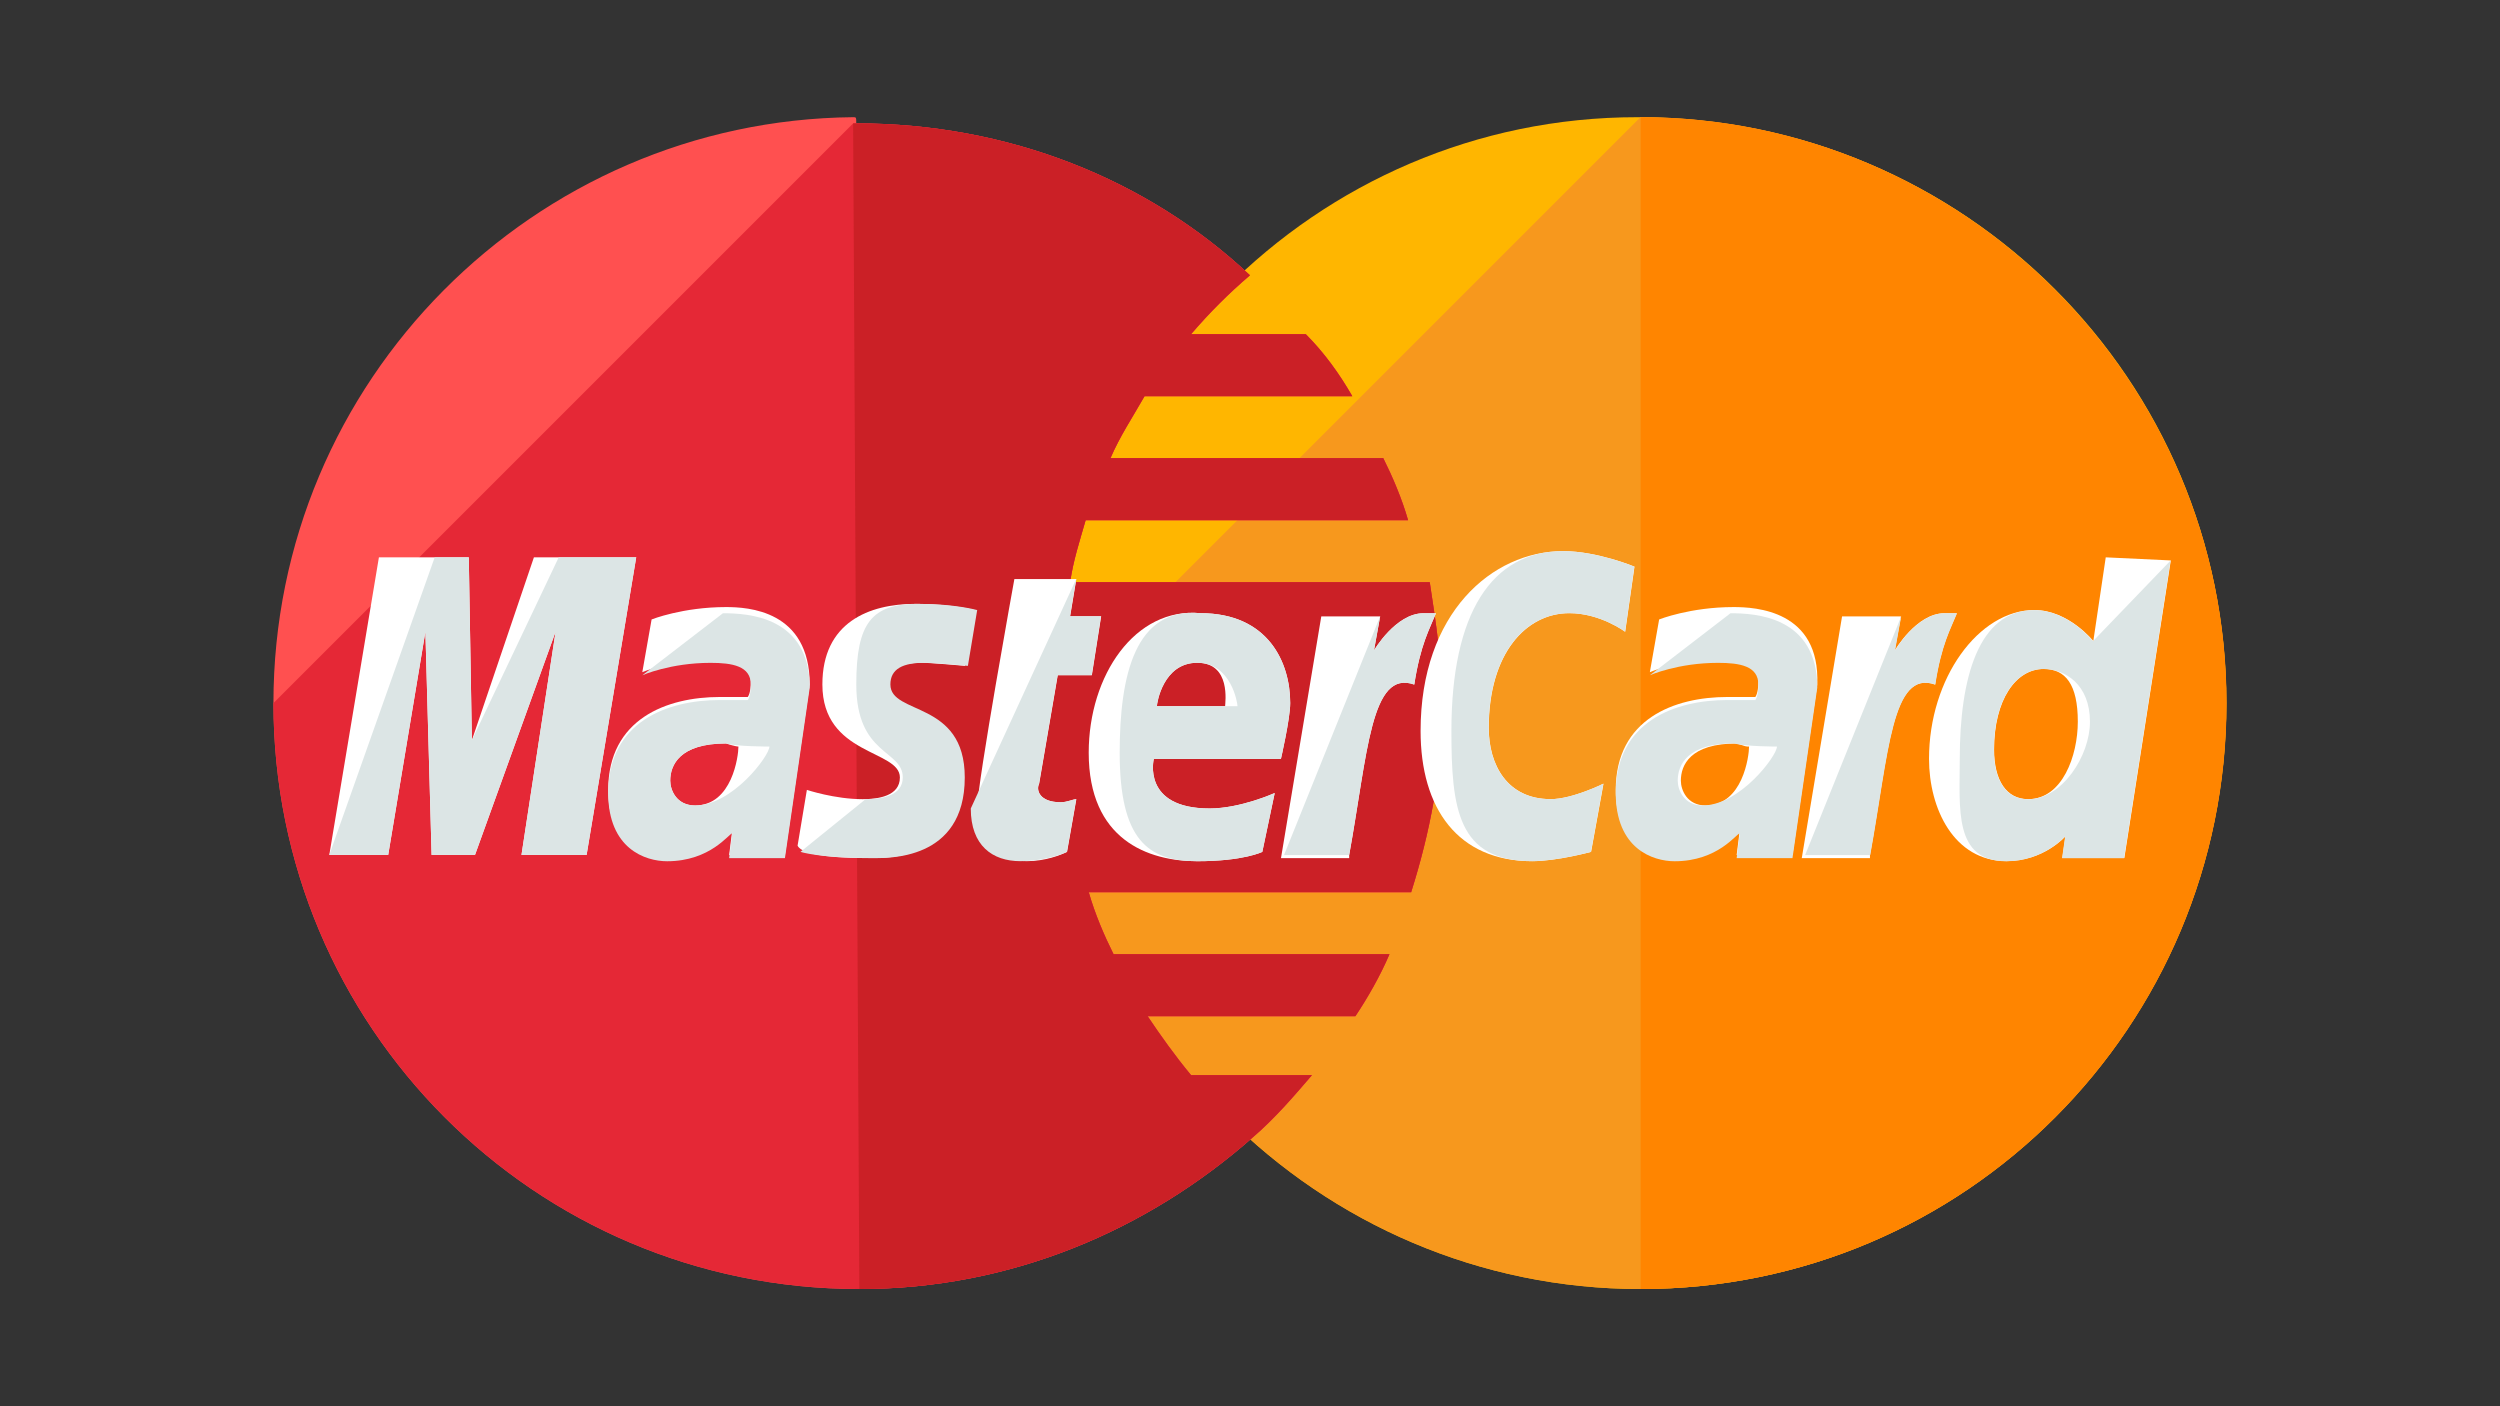 <svg width="64" height="36" viewBox="0 0 64 36" fill="none" xmlns="http://www.w3.org/2000/svg">
<rect x="0" y="0" width="64" height="36" fill="#333333" stroke="none"/>
<path d="M56.995 18C56.995 26.253 50.329 32.999 41.996 32.999C33.742 32.999 26.996 26.253 26.996 18C26.996 9.746 33.663 3 41.916 3C50.329 3 56.995 9.746 56.995 18Z" fill="#FFB600"/>
<path d="M41.996 3C50.249 3 56.995 9.746 56.995 18C56.995 26.253 50.329 32.999 41.996 32.999C33.742 32.999 26.996 26.253 26.996 18" fill="#F7981D"/>
<path d="M42 3C50.254 3 57 9.746 57 18C57 26.253 50.333 32.999 42 32.999" fill="#FF8500"/>
<path d="M21.841 3C13.666 3.079 7 9.746 7 18C7 26.253 13.666 32.999 22 32.999C25.888 32.999 29.38 31.491 32.079 29.11C32.634 28.634 33.11 28.079 33.587 27.523H30.491C30.095 27.047 29.698 26.491 29.38 26.015H34.698C35.015 25.539 35.333 24.984 35.571 24.428H28.507C28.269 23.952 28.031 23.396 27.872 22.841H36.126C36.602 21.333 36.92 19.746 36.92 18.079C36.92 16.968 36.761 15.936 36.602 14.905H27.396C27.476 14.349 27.634 13.873 27.793 13.317H36.047C35.888 12.762 35.65 12.206 35.412 11.73H28.428C28.666 11.174 28.984 10.698 29.301 10.143H34.618C34.301 9.587 33.904 9.032 33.428 8.555H30.491C30.968 8 31.444 7.524 31.999 7.048C29.38 4.587 25.809 3.159 21.92 3.159C21.92 3 21.92 3 21.841 3Z" fill="#FF5050"/>
<path d="M7 17.999C7 26.253 13.666 32.999 22 32.999C25.888 32.999 29.38 31.491 32.079 29.11C32.634 28.634 33.11 28.078 33.587 27.523H30.491C30.095 27.047 29.698 26.491 29.38 26.015H34.698C35.015 25.539 35.333 24.983 35.571 24.427H28.507C28.269 23.951 28.031 23.396 27.872 22.84H36.126C36.602 21.332 36.92 19.745 36.92 18.078C36.92 16.967 36.761 15.936 36.602 14.904H27.396C27.476 14.348 27.634 13.872 27.793 13.317H36.047C35.888 12.761 35.65 12.206 35.412 11.729H28.428C28.666 11.174 28.984 10.698 29.301 10.142H34.618C34.301 9.587 33.904 9.031 33.428 8.555H30.491C30.968 7.999 31.444 7.523 31.999 7.047C29.38 4.587 25.809 3.158 21.92 3.158H21.841" fill="#E52836"/>
<path d="M21.999 32.999C25.887 32.999 29.379 31.491 32.078 29.11C32.633 28.634 33.109 28.078 33.586 27.523H30.49C30.094 27.047 29.697 26.491 29.379 26.015H34.697C35.014 25.539 35.332 24.983 35.57 24.427H28.506C28.268 23.951 28.03 23.396 27.871 22.84H36.125C36.601 21.332 36.919 19.745 36.919 18.078C36.919 16.967 36.76 15.936 36.601 14.904H27.395C27.475 14.348 27.633 13.872 27.792 13.317H36.046C35.887 12.761 35.649 12.206 35.411 11.729H28.427C28.665 11.174 28.983 10.698 29.3 10.142H34.617C34.3 9.587 33.903 9.031 33.427 8.555H30.49C30.967 7.999 31.443 7.523 31.998 7.047C29.379 4.587 25.808 3.158 21.919 3.158H21.84" fill="#CB2026"/>
<path d="M27.317 21.808L27.555 20.459C27.476 20.459 27.317 20.538 27.158 20.538C26.603 20.538 26.523 20.221 26.603 20.062L27.079 17.285H27.952L28.19 15.777H27.396L27.555 14.824H25.968C25.968 14.824 25.016 20.062 25.016 20.697C25.016 21.649 25.571 22.046 26.285 22.046C26.762 22.046 27.158 21.887 27.317 21.808Z" fill="white"/>
<path d="M27.871 19.269C27.871 21.491 29.379 22.047 30.649 22.047C31.839 22.047 32.315 21.808 32.315 21.808L32.633 20.301C32.633 20.301 31.76 20.697 30.966 20.697C29.22 20.697 29.538 19.428 29.538 19.428H32.792C32.792 19.428 33.03 18.396 33.03 17.999C33.03 16.967 32.474 15.697 30.728 15.697C29.061 15.539 27.871 17.285 27.871 19.269ZM30.649 16.967C31.522 16.967 31.363 17.999 31.363 18.078H29.617C29.617 17.999 29.776 16.967 30.649 16.967Z" fill="white"/>
<path d="M40.732 21.808L41.05 20.062C41.05 20.062 40.256 20.458 39.7 20.458C38.589 20.458 38.113 19.585 38.113 18.633C38.113 16.728 39.066 15.697 40.177 15.697C40.97 15.697 41.605 16.173 41.605 16.173L41.843 14.506C41.843 14.506 40.891 14.109 40.018 14.109C38.193 14.109 36.367 15.697 36.367 18.712C36.367 20.697 37.319 22.046 39.224 22.046C39.859 22.046 40.732 21.808 40.732 21.808Z" fill="white"/>
<path d="M18.586 15.541C17.475 15.541 16.681 15.858 16.681 15.858L16.443 17.208C16.443 17.208 17.158 16.89 18.189 16.89C18.745 16.89 19.221 16.97 19.221 17.446C19.221 17.763 19.142 17.843 19.142 17.843C19.142 17.843 18.666 17.843 18.427 17.843C17.078 17.843 15.57 18.398 15.57 20.223C15.57 21.652 16.523 21.969 17.078 21.969C18.189 21.969 18.666 21.255 18.745 21.255L18.666 21.89H20.094L20.729 17.525C20.729 15.62 19.142 15.541 18.586 15.541ZM18.904 19.112C18.904 19.35 18.745 20.62 17.793 20.62C17.316 20.62 17.158 20.223 17.158 19.985C17.158 19.588 17.396 19.033 18.586 19.033C18.824 19.112 18.904 19.112 18.904 19.112Z" fill="white"/>
<path d="M22.243 21.967C22.64 21.967 24.624 22.046 24.624 19.903C24.624 17.919 22.72 18.316 22.72 17.522C22.72 17.126 23.037 16.967 23.593 16.967C23.831 16.967 24.704 17.046 24.704 17.046L24.942 15.618C24.942 15.618 24.386 15.459 23.434 15.459C22.243 15.459 21.053 15.935 21.053 17.522C21.053 19.348 23.037 19.189 23.037 19.903C23.037 20.38 22.481 20.459 22.085 20.459C21.37 20.459 20.656 20.221 20.656 20.221L20.418 21.649C20.497 21.808 20.894 21.967 22.243 21.967Z" fill="white"/>
<path d="M53.907 14.268L53.589 16.41C53.589 16.41 52.954 15.617 52.081 15.617C50.653 15.617 49.383 17.363 49.383 19.426C49.383 20.696 50.018 22.045 51.367 22.045C52.319 22.045 52.875 21.41 52.875 21.41L52.795 21.966H54.383L55.573 14.347L53.907 14.268ZM53.192 18.474C53.192 19.347 52.795 20.458 51.922 20.458C51.367 20.458 51.049 19.982 51.049 19.188C51.049 17.918 51.605 17.125 52.319 17.125C52.875 17.125 53.192 17.521 53.192 18.474Z" fill="white"/>
<path d="M9.938 21.886L10.89 16.172L11.049 21.886H12.16L14.223 16.172L13.35 21.886H15.017L16.287 14.268H13.668L12.08 18.95L12.001 14.268H9.7L8.43 21.886H9.938Z" fill="white"/>
<path d="M34.539 21.89C35.015 19.271 35.094 17.128 36.206 17.525C36.364 16.493 36.602 16.096 36.761 15.699C36.761 15.699 36.682 15.699 36.444 15.699C35.729 15.699 35.174 16.652 35.174 16.652L35.333 15.779H33.825L32.793 21.969H34.539V21.89Z" fill="white"/>
<path d="M44.379 15.541C43.268 15.541 42.474 15.858 42.474 15.858L42.236 17.208C42.236 17.208 42.95 16.89 43.982 16.89C44.538 16.89 45.014 16.97 45.014 17.446C45.014 17.763 44.935 17.843 44.935 17.843C44.935 17.843 44.458 17.843 44.22 17.843C42.871 17.843 41.363 18.398 41.363 20.223C41.363 21.652 42.316 21.969 42.871 21.969C43.982 21.969 44.458 21.255 44.538 21.255L44.458 21.89H45.887L46.522 17.525C46.601 15.62 44.935 15.541 44.379 15.541ZM44.776 19.112C44.776 19.35 44.617 20.62 43.665 20.62C43.189 20.62 43.03 20.223 43.03 19.985C43.03 19.588 43.268 19.033 44.458 19.033C44.697 19.112 44.697 19.112 44.776 19.112Z" fill="white"/>
<path d="M47.871 21.89C48.347 19.271 48.426 17.128 49.538 17.525C49.696 16.493 49.934 16.096 50.093 15.699C50.093 15.699 50.014 15.699 49.776 15.699C49.061 15.699 48.506 16.652 48.506 16.652L48.665 15.779H47.157L46.125 21.969H47.871V21.89Z" fill="white"/>
<path d="M24.852 20.697C24.852 21.649 25.407 22.046 26.121 22.046C26.677 22.046 27.153 21.887 27.312 21.808L27.55 20.459C27.471 20.459 27.312 20.538 27.153 20.538C26.598 20.538 26.518 20.221 26.598 20.062L27.074 17.285H27.947L28.185 15.777H27.391L27.55 14.824" fill="#DCE5E5"/>
<path d="M28.664 19.269C28.664 21.491 29.378 22.047 30.648 22.047C31.839 22.047 32.315 21.808 32.315 21.808L32.632 20.301C32.632 20.301 31.759 20.697 30.966 20.697C29.22 20.697 29.537 19.428 29.537 19.428H32.791C32.791 19.428 33.029 18.396 33.029 17.999C33.029 16.967 32.474 15.697 30.727 15.697C29.061 15.539 28.664 17.285 28.664 19.269ZM30.648 16.967C31.521 16.967 31.68 17.999 31.68 18.078H29.616C29.616 17.999 29.775 16.967 30.648 16.967Z" fill="#DCE5E5"/>
<path d="M40.728 21.808L41.045 20.062C41.045 20.062 40.251 20.458 39.696 20.458C38.585 20.458 38.109 19.585 38.109 18.633C38.109 16.728 39.061 15.697 40.172 15.697C40.966 15.697 41.601 16.173 41.601 16.173L41.839 14.506C41.839 14.506 40.886 14.109 40.013 14.109C38.188 14.109 37.156 15.697 37.156 18.712C37.156 20.697 37.315 22.046 39.22 22.046C39.855 22.046 40.728 21.808 40.728 21.808Z" fill="#DCE5E5"/>
<path d="M16.443 17.287C16.443 17.287 17.158 16.969 18.189 16.969C18.745 16.969 19.221 17.048 19.221 17.525C19.221 17.842 19.142 17.921 19.142 17.921C19.142 17.921 18.666 17.921 18.427 17.921C17.078 17.921 15.57 18.477 15.57 20.302C15.57 21.731 16.523 22.048 17.078 22.048C18.189 22.048 18.666 21.334 18.745 21.334L18.666 21.969H20.094L20.729 17.604C20.729 15.779 19.142 15.699 18.507 15.699M19.697 19.112C19.697 19.35 18.745 20.62 17.793 20.62C17.316 20.62 17.158 20.223 17.158 19.985C17.158 19.588 17.396 19.032 18.586 19.032C18.824 19.112 19.697 19.112 19.697 19.112Z" fill="#DCE5E5"/>
<path d="M20.492 21.808C20.492 21.808 20.968 21.967 22.317 21.967C22.714 21.967 24.698 22.046 24.698 19.903C24.698 17.919 22.794 18.316 22.794 17.522C22.794 17.126 23.111 16.967 23.667 16.967C23.905 16.967 24.778 17.046 24.778 17.046L25.016 15.618C25.016 15.618 24.46 15.459 23.508 15.459C22.317 15.459 21.921 15.935 21.921 17.522C21.921 19.348 23.111 19.189 23.111 19.903C23.111 20.38 22.556 20.459 22.159 20.459" fill="#DCE5E5"/>
<path d="M53.582 16.413C53.582 16.413 52.947 15.619 52.075 15.619C50.646 15.619 50.17 17.365 50.17 19.429C50.17 20.699 50.011 22.048 51.36 22.048C52.313 22.048 52.868 21.413 52.868 21.413L52.789 21.968H54.376L55.566 14.35M53.503 18.477C53.503 19.349 52.789 20.461 51.916 20.461C51.36 20.461 51.043 19.984 51.043 19.191C51.043 17.921 51.598 17.127 52.313 17.127C52.868 17.127 53.503 17.524 53.503 18.477Z" fill="#DCE5E5"/>
<path d="M9.938 21.886L10.89 16.172L11.049 21.886H12.16L14.223 16.172L13.35 21.886H15.017L16.287 14.268H14.303L12.08 18.95L12.001 14.268H11.128L8.43 21.886H9.938Z" fill="#DCE5E5"/>
<path d="M32.871 21.89H34.538C35.014 19.271 35.093 17.128 36.204 17.525C36.363 16.493 36.601 16.096 36.76 15.699C36.76 15.699 36.681 15.699 36.442 15.699C35.728 15.699 35.173 16.652 35.173 16.652L35.331 15.779" fill="#DCE5E5"/>
<path d="M42.236 17.287C42.236 17.287 42.95 16.969 43.982 16.969C44.538 16.969 45.014 17.048 45.014 17.525C45.014 17.842 44.935 17.921 44.935 17.921C44.935 17.921 44.458 17.921 44.22 17.921C42.871 17.921 41.363 18.477 41.363 20.302C41.363 21.731 42.316 22.048 42.871 22.048C43.982 22.048 44.458 21.334 44.538 21.334L44.458 21.969H45.887L46.522 17.604C46.522 15.779 44.935 15.699 44.3 15.699M45.49 19.112C45.49 19.35 44.538 20.62 43.585 20.62C43.109 20.62 42.95 20.223 42.95 19.985C42.95 19.588 43.189 19.032 44.379 19.032C44.697 19.112 45.49 19.112 45.49 19.112Z" fill="#DCE5E5"/>
<path d="M46.211 21.89H47.878C48.354 19.271 48.433 17.128 49.544 17.525C49.703 16.493 49.941 16.096 50.1 15.699C50.1 15.699 50.02 15.699 49.782 15.699C49.068 15.699 48.513 16.652 48.513 16.652L48.671 15.779" fill="#DCE5E5"/>
</svg>
